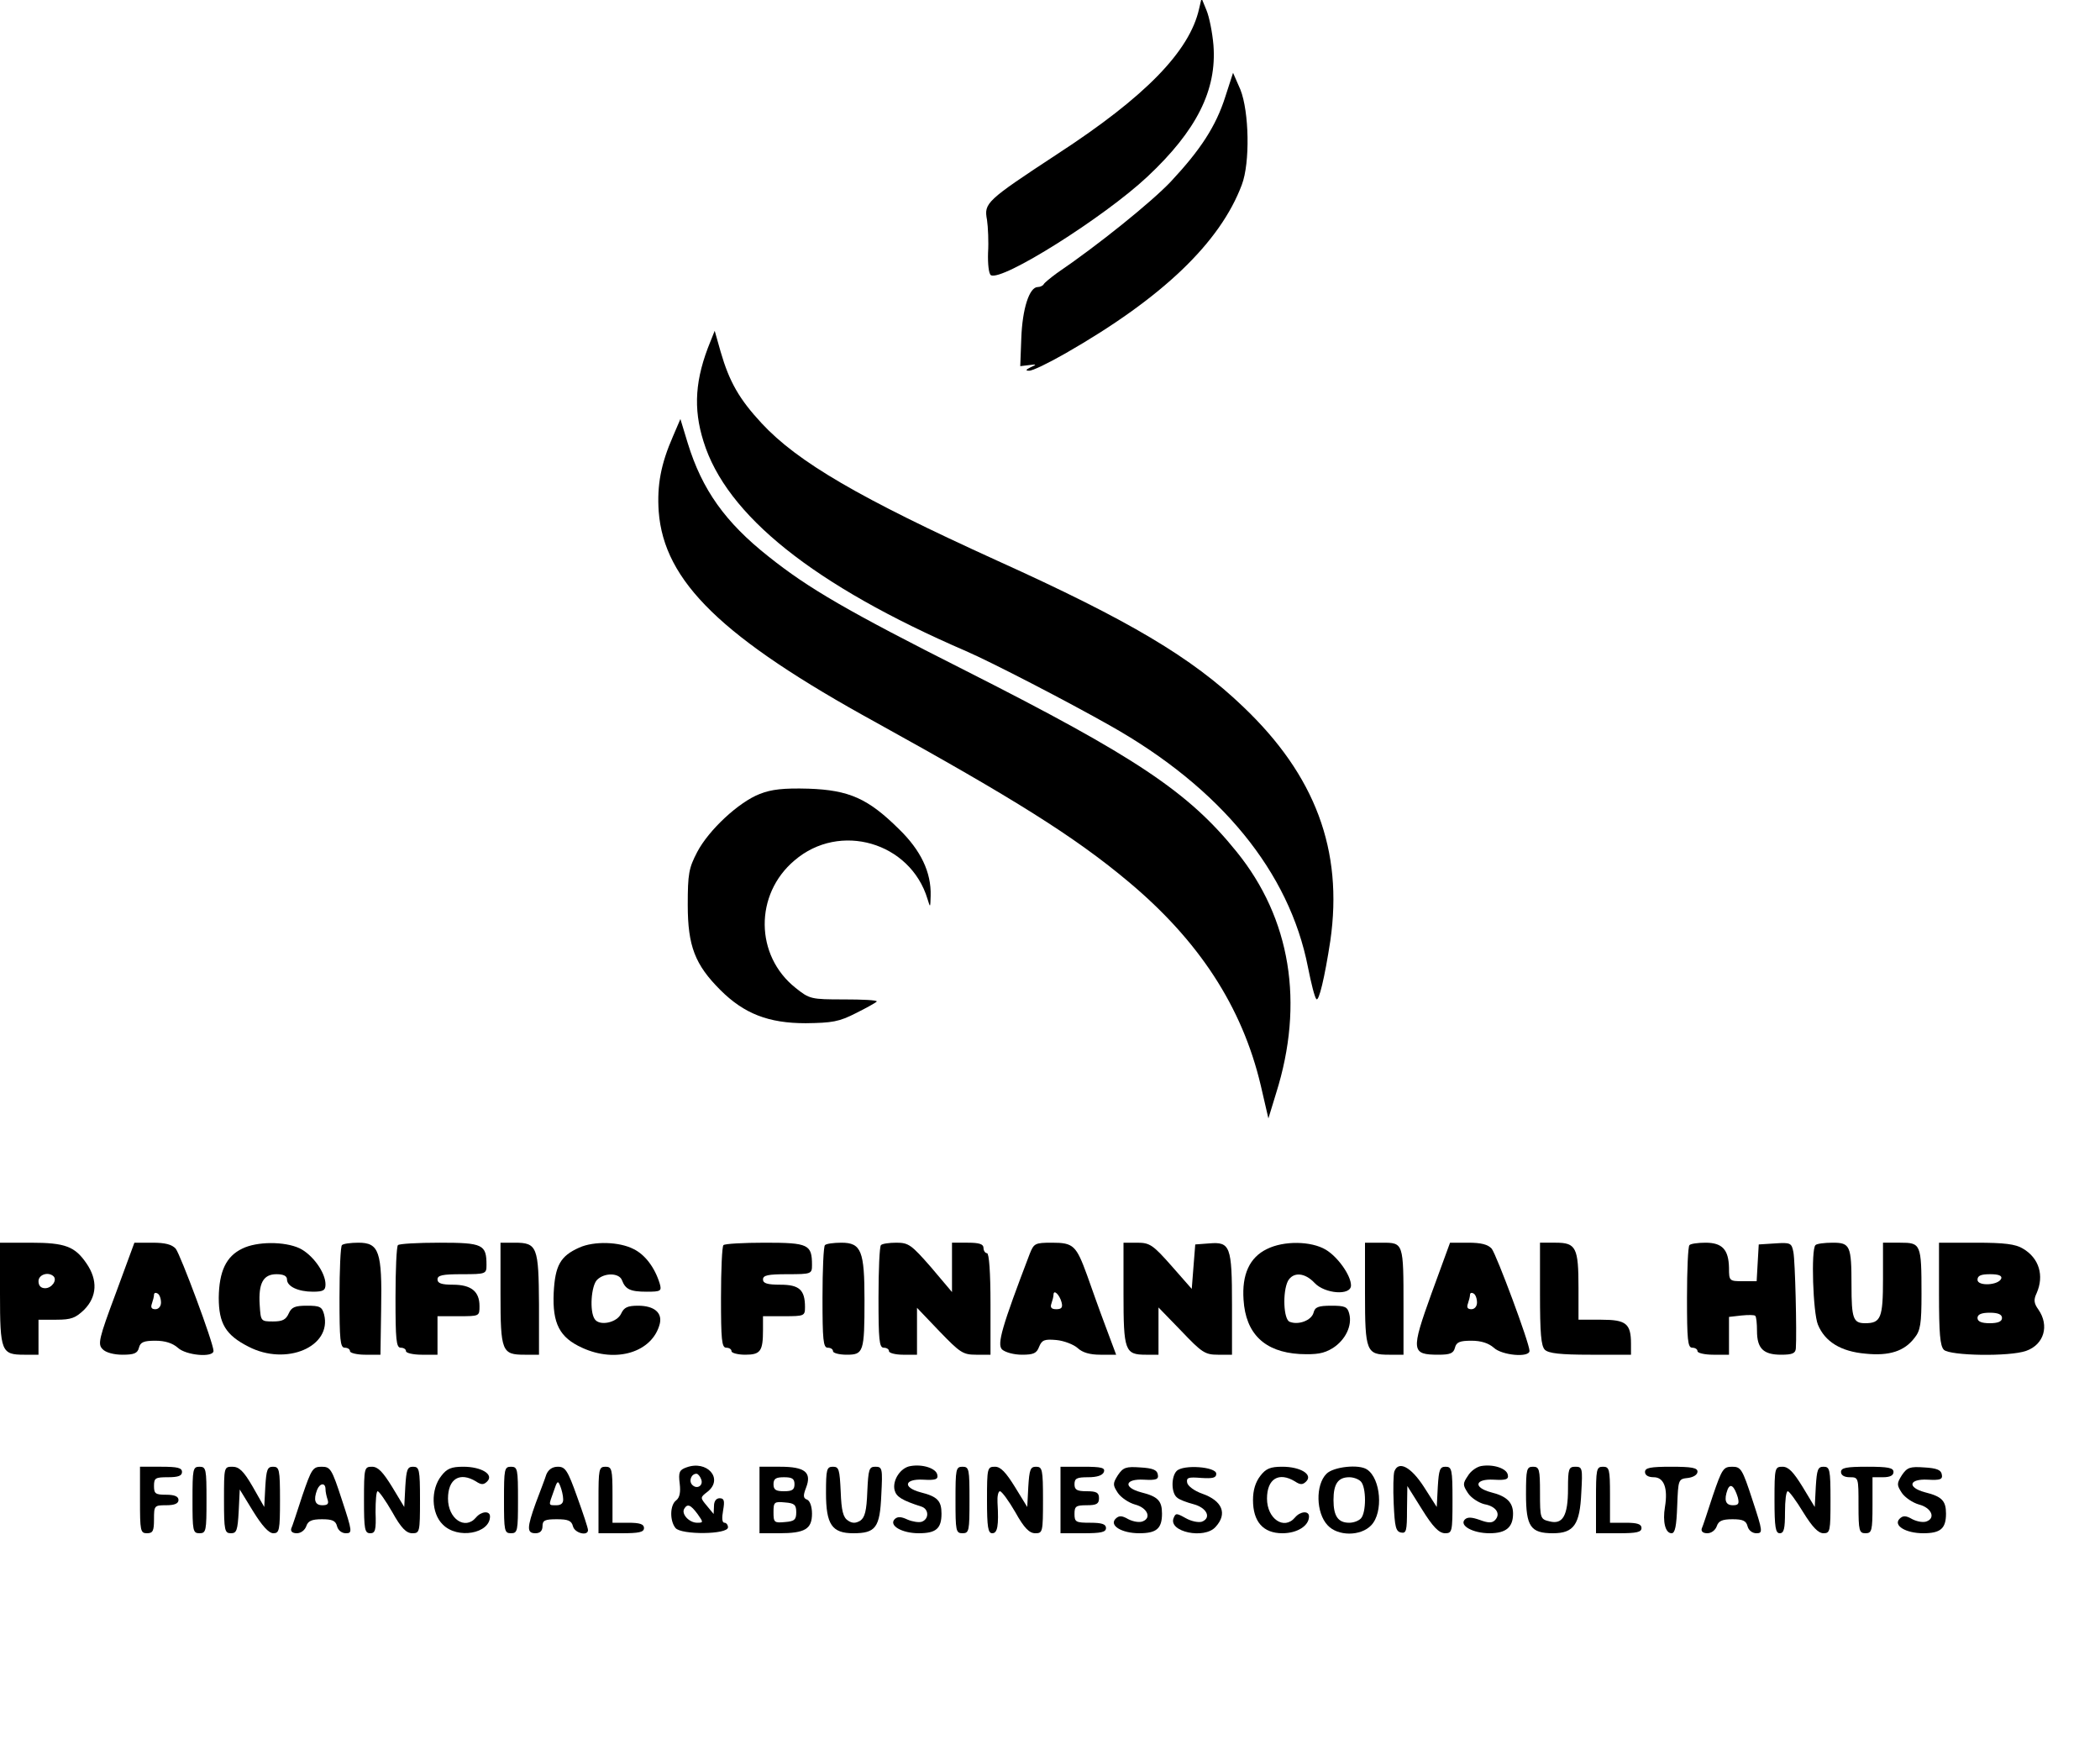 <?xml version="1.0" standalone="no"?>
<!DOCTYPE svg PUBLIC "-//W3C//DTD SVG 20010904//EN"
 "http://www.w3.org/TR/2001/REC-SVG-20010904/DTD/svg10.dtd">
<svg version="1.0" xmlns="http://www.w3.org/2000/svg"
 width="600pt" height="500pt" viewBox="0 0 600 500"
 preserveAspectRatio="xMidYMid meet">

<g transform="translate(0,500) scale(0.1,-0.1)"
fill="#000000" stroke="none">
<path d="M3426 4975 c-27 -121 -153 -251 -405 -415 -204 -134 -210 -140 -201
-188 3 -20 5 -63 3 -94 -1 -32 2 -60 8 -64 31 -19 323 165 447 281 141 132
199 248 189 376 -3 36 -12 81 -20 100 l-14 34 -7 -30z"/>
<path d="M3501 4724 c-27 -85 -71 -152 -156 -243 -56 -59 -210 -183 -325 -261
-19 -14 -36 -28 -38 -32 -2 -4 -10 -8 -17 -8 -24 0 -44 -62 -47 -146 l-3 -80
25 3 c22 3 23 2 5 -6 -14 -7 -16 -10 -5 -10 9 -1 56 22 105 50 276 158 441
316 503 481 24 63 21 209 -4 272 l-21 48 -22 -68z"/>
<path d="M2030 4025 c-44 -107 -50 -191 -20 -286 65 -211 315 -411 750 -599
72 -31 292 -145 412 -213 316 -178 512 -418 565 -690 9 -45 19 -86 24 -91 7
-9 24 62 40 167 37 258 -43 472 -249 668 -147 141 -326 247 -702 417 -394 179
-571 282 -674 393 -64 69 -92 118 -117 204 l-17 60 -12 -30z"/>
<path d="M1923 3754 c-35 -80 -46 -140 -41 -215 15 -200 180 -361 623 -604
389 -215 564 -324 717 -452 203 -169 327 -359 380 -583 l22 -95 22 72 c81 257
42 499 -113 690 -137 170 -288 271 -772 516 -339 171 -451 236 -565 327 -124
98 -190 191 -231 324 l-21 69 -21 -49z"/>
<path d="M2171 2732 c-60 -23 -146 -103 -179 -166 -24 -46 -27 -62 -27 -151 0
-118 21 -171 93 -243 68 -68 138 -95 244 -95 76 1 95 4 144 29 30 15 57 30 59
33 2 4 -41 6 -94 6 -94 0 -98 1 -138 33 -116 92 -118 267 -3 364 129 111 331
52 380 -110 8 -26 8 -26 9 9 2 67 -28 130 -91 191 -88 87 -142 111 -258 115
-72 2 -106 -2 -139 -15z"/>
<path d="M0 1304 c0 -165 4 -174 69 -174 l41 0 0 50 0 50 51 0 c43 0 55 5 80
29 36 37 39 84 6 132 -33 48 -60 59 -159 59 l-88 0 0 -146z m153 50 c11 -11
-5 -34 -24 -34 -12 0 -19 7 -19 20 0 19 28 28 43 14z"/>
<path d="M331 1306 c-49 -131 -52 -146 -38 -160 9 -10 33 -16 57 -16 33 0 43
4 47 20 4 16 14 20 47 20 28 0 49 -7 64 -20 23 -22 102 -29 102 -9 0 22 -94
274 -108 292 -11 12 -30 17 -66 17 l-52 0 -53 -144z m129 -27 c0 -11 -7 -19
-16 -19 -11 0 -14 5 -10 16 3 9 6 20 6 25 0 6 5 7 10 4 6 -3 10 -15 10 -26z"/>
<path d="M692 1433 c-46 -22 -66 -65 -67 -140 0 -74 20 -107 85 -140 108 -56
239 0 216 92 -6 22 -12 25 -49 25 -34 0 -44 -4 -52 -22 -8 -18 -18 -23 -45
-23 -35 0 -35 1 -38 47 -4 62 10 88 48 88 20 0 30 -5 30 -15 0 -20 32 -35 74
-35 30 0 36 4 36 21 0 34 -37 85 -74 103 -43 20 -122 20 -164 -1z"/>
<path d="M977 1443 c-4 -3 -7 -71 -7 -150 0 -120 2 -143 15 -143 8 0 15 -4 15
-10 0 -5 20 -10 43 -10 l44 0 2 130 c3 165 -6 190 -65 190 -22 0 -44 -3 -47
-7z"/>
<path d="M1137 1443 c-4 -3 -7 -71 -7 -150 0 -120 2 -143 15 -143 8 0 15 -4
15 -10 0 -5 20 -10 45 -10 l45 0 0 55 0 55 60 0 c60 0 60 0 60 29 0 42 -24 61
-76 61 -32 0 -44 4 -44 15 0 12 14 15 70 15 68 0 70 1 70 26 0 59 -10 64 -134
64 -62 0 -116 -3 -119 -7z"/>
<path d="M1430 1304 c0 -165 4 -174 69 -174 l41 0 0 143 c-1 165 -5 177 -69
177 l-41 0 0 -146z"/>
<path d="M1655 1436 c-54 -24 -69 -51 -73 -129 -4 -88 17 -128 81 -157 97 -45
201 -13 222 68 8 32 -16 52 -62 52 -30 0 -40 -5 -48 -22 -12 -27 -63 -37 -76
-16 -15 22 -10 95 7 112 21 21 63 20 71 -1 10 -26 23 -33 71 -33 40 0 43 2 37
23 -14 46 -42 83 -75 99 -41 21 -113 23 -155 4z"/>
<path d="M2067 1443 c-4 -3 -7 -71 -7 -150 0 -120 2 -143 15 -143 8 0 15 -4
15 -10 0 -5 18 -10 39 -10 44 0 51 10 51 71 l0 39 60 0 c58 0 60 1 60 26 0 49
-16 64 -70 64 -38 0 -50 4 -50 15 0 12 14 15 70 15 68 0 70 1 70 26 0 59 -10
64 -134 64 -62 0 -116 -3 -119 -7z"/>
<path d="M2357 1443 c-4 -3 -7 -71 -7 -150 0 -120 2 -143 15 -143 8 0 15 -4
15 -10 0 -5 17 -10 39 -10 48 0 51 7 51 156 0 140 -9 164 -66 164 -22 0 -44
-3 -47 -7z"/>
<path d="M2517 1443 c-4 -3 -7 -71 -7 -150 0 -120 2 -143 15 -143 8 0 15 -4
15 -10 0 -5 18 -10 40 -10 l40 0 0 67 0 67 64 -67 c59 -61 67 -67 105 -67 l41
0 0 145 c0 90 -4 145 -10 145 -5 0 -10 7 -10 15 0 11 -12 15 -45 15 l-45 0 0
-70 0 -71 -60 71 c-56 64 -64 70 -99 70 -21 0 -41 -3 -44 -7z"/>
<path d="M2942 1418 c-79 -207 -94 -258 -79 -273 9 -8 33 -15 57 -15 33 0 42
4 49 23 8 19 15 22 49 19 22 -2 50 -13 61 -23 14 -13 35 -19 65 -19 l45 0 -31
83 c-17 45 -40 110 -52 144 -31 85 -39 93 -100 93 -49 0 -52 -2 -64 -32z m91
-138 c4 -15 0 -20 -15 -20 -14 0 -18 5 -14 16 3 9 6 20 6 25 0 17 17 1 23 -21z"/>
<path d="M3210 1304 c0 -163 4 -174 64 -174 l36 0 0 68 0 67 65 -67 c59 -62
68 -68 105 -68 l40 0 0 143 c0 167 -5 180 -65 175 l-40 -3 -5 -63 -5 -64 -58
66 c-53 60 -62 66 -98 66 l-39 0 0 -146z"/>
<path d="M3620 1432 c-50 -24 -72 -73 -67 -145 6 -97 60 -149 160 -155 49 -2
69 1 95 17 36 23 56 64 47 98 -5 20 -12 23 -51 23 -38 0 -47 -4 -51 -20 -6
-22 -43 -36 -68 -26 -18 6 -21 86 -5 117 15 26 48 24 76 -6 29 -31 104 -37
104 -7 0 28 -37 81 -72 102 -42 25 -120 26 -168 2z"/>
<path d="M3900 1304 c0 -165 4 -174 69 -174 l41 0 0 138 c0 182 0 182 -61 182
l-49 0 0 -146z"/>
<path d="M4090 1305 c-59 -164 -58 -175 20 -175 33 0 43 4 47 20 4 16 14 20
47 20 28 0 49 -7 64 -20 23 -22 102 -29 102 -9 0 22 -94 274 -108 292 -11 12
-30 17 -67 17 l-52 0 -53 -145z m130 -26 c0 -11 -7 -19 -16 -19 -11 0 -14 5
-10 16 3 9 6 20 6 25 0 6 5 7 10 4 6 -3 10 -15 10 -26z"/>
<path d="M4400 1304 c0 -113 3 -149 14 -160 11 -10 43 -14 130 -14 l116 0 0
31 c0 58 -14 69 -85 69 l-65 0 0 91 c0 115 -7 129 -65 129 l-45 0 0 -146z"/>
<path d="M4827 1443 c-4 -3 -7 -71 -7 -150 0 -120 2 -143 15 -143 8 0 15 -4
15 -10 0 -5 20 -10 45 -10 l45 0 0 54 0 54 35 4 c20 2 38 2 40 -1 3 -2 5 -22
5 -43 0 -50 18 -68 69 -68 32 0 41 4 42 18 3 47 -2 250 -7 275 -5 26 -8 28
-52 25 l-47 -3 -3 -52 -3 -53 -40 0 c-38 0 -39 1 -39 38 -1 52 -19 72 -67 72
-22 0 -43 -3 -46 -7z"/>
<path d="M5187 1443 c-13 -12 -7 -193 7 -227 20 -49 66 -77 136 -83 68 -7 111
7 140 45 17 21 20 40 20 126 0 143 -2 146 -61 146 l-49 0 0 -103 c0 -112 -6
-127 -51 -127 -34 0 -39 13 -39 108 0 114 -4 122 -54 122 -24 0 -46 -3 -49 -7z"/>
<path d="M5540 1304 c0 -113 3 -149 14 -160 18 -17 187 -20 235 -3 51 18 67
72 35 118 -13 18 -14 28 -5 47 22 50 7 100 -39 127 -21 13 -53 17 -134 17
l-106 0 0 -146z m178 44 c-7 -20 -68 -23 -68 -4 0 12 10 16 36 16 24 0 34 -4
32 -12z m2 -113 c0 -10 -11 -15 -35 -15 -24 0 -35 5 -35 15 0 10 11 15 35 15
24 0 35 -5 35 -15z"/>
<path d="M1961 808 c-20 -7 -23 -14 -19 -46 3 -25 0 -40 -10 -48 -18 -13 -19
-58 -2 -79 16 -20 150 -19 150 2 0 7 -5 13 -10 13 -7 0 -8 13 -4 35 5 28 3 35
-10 35 -10 0 -16 -9 -16 -22 l-1 -23 -19 23 c-20 24 -20 24 2 41 46 37 -2 91
-61 69z m42 -33 c8 -18 -11 -31 -25 -17 -11 11 -3 32 12 32 4 0 10 -7 13 -15z
m-10 -100 c17 -24 17 -25 -1 -25 -23 0 -46 25 -37 40 9 15 18 12 38 -15z"/>
<path d="M2602 812 c-29 -4 -53 -41 -46 -69 5 -19 21 -29 77 -47 21 -7 22 -35
1 -43 -8 -3 -27 0 -41 6 -19 9 -29 9 -37 1 -17 -18 21 -40 69 -40 49 0 65 13
65 56 0 37 -12 49 -60 61 -52 14 -46 39 8 36 35 -2 43 1 40 14 -3 18 -41 31
-76 25z"/>
<path d="M4232 812 c-12 -2 -30 -14 -38 -28 -15 -22 -15 -26 0 -49 9 -14 31
-28 47 -32 34 -6 48 -28 30 -46 -8 -8 -19 -8 -43 1 -23 8 -35 9 -43 1 -16 -17
23 -39 71 -39 47 0 67 17 67 56 0 32 -18 50 -63 61 -52 14 -46 39 8 36 35 -2
43 1 40 14 -3 18 -41 31 -76 25z"/>
<path d="M400 715 c0 -88 1 -95 20 -95 17 0 20 7 20 40 0 39 1 40 35 40 24 0
35 5 35 15 0 10 -11 15 -35 15 -31 0 -35 3 -35 25 0 23 4 25 40 25 29 0 40 4
40 15 0 12 -13 15 -60 15 l-60 0 0 -95z"/>
<path d="M550 715 c0 -88 1 -95 20 -95 19 0 20 7 20 95 0 88 -1 95 -20 95 -19
0 -20 -7 -20 -95z"/>
<path d="M640 715 c0 -88 2 -95 20 -95 16 0 19 8 22 63 l3 62 38 -62 c26 -42
45 -63 58 -63 17 0 19 8 19 95 0 88 -2 95 -20 95 -16 0 -19 -8 -22 -57 l-3
-58 -33 58 c-26 45 -39 57 -58 57 -24 0 -24 -1 -24 -95z"/>
<path d="M864 728 c-15 -46 -29 -89 -32 -95 -2 -8 4 -13 16 -13 12 0 23 9 27
20 5 15 15 20 45 20 29 0 39 -4 43 -20 3 -12 14 -20 25 -20 19 0 19 4 -11 95
-29 89 -33 95 -58 95 -25 0 -29 -6 -55 -82z m66 18 c0 -8 3 -21 6 -30 4 -12 0
-16 -15 -16 -21 0 -26 15 -15 44 8 20 24 21 24 2z"/>
<path d="M1040 715 c0 -84 2 -95 18 -95 14 0 17 9 15 60 0 33 2 60 6 60 4 0
23 -27 42 -60 25 -45 40 -60 57 -60 21 0 22 3 22 95 0 88 -2 95 -20 95 -16 0
-19 -8 -22 -57 l-3 -58 -35 58 c-26 42 -40 57 -57 57 -22 0 -23 -3 -23 -95z"/>
<path d="M1261 784 c-31 -39 -29 -107 4 -139 42 -43 135 -26 135 23 0 17 -25
15 -40 -3 -31 -37 -80 -4 -80 54 0 57 34 77 80 49 15 -10 22 -10 32 0 20 20
-17 42 -68 42 -34 0 -47 -5 -63 -26z"/>
<path d="M1440 715 c0 -88 1 -95 20 -95 19 0 20 7 20 95 0 88 -1 95 -20 95
-19 0 -20 -7 -20 -95z"/>
<path d="M1561 788 c-4 -13 -18 -49 -30 -81 -26 -72 -26 -87 -1 -87 13 0 20 7
20 20 0 17 7 20 41 20 32 0 42 -4 46 -20 5 -20 43 -29 43 -11 0 6 -14 48 -31
95 -27 76 -34 86 -55 86 -16 0 -27 -8 -33 -22z m48 -70 c1 -12 -6 -18 -19 -18
-24 0 -23 -2 -8 40 10 30 12 32 19 14 4 -10 8 -27 8 -36z"/>
<path d="M1710 715 l0 -95 65 0 c51 0 65 3 65 15 0 11 -12 15 -45 15 l-45 0 0
80 c0 73 -2 80 -20 80 -19 0 -20 -7 -20 -95z"/>
<path d="M2170 715 l0 -95 56 0 c74 0 94 12 94 56 0 20 -6 37 -14 40 -11 4
-12 11 -3 34 17 44 -3 60 -74 60 l-59 0 0 -95z m100 45 c0 -16 -7 -20 -30 -20
-23 0 -30 4 -30 20 0 16 7 20 30 20 23 0 30 -4 30 -20z m5 -80 c0 -21 -5 -26
-32 -28 -31 -3 -33 -1 -33 28 0 29 2 31 33 28 27 -2 32 -7 32 -28z"/>
<path d="M2360 735 c0 -90 17 -115 78 -115 64 0 76 16 80 109 4 76 3 81 -17
81 -18 0 -20 -7 -23 -71 -2 -55 -7 -74 -20 -83 -13 -8 -23 -8 -35 0 -14 9 -19
28 -21 83 -3 63 -5 71 -22 71 -18 0 -20 -7 -20 -75z"/>
<path d="M2730 715 c0 -88 1 -95 20 -95 19 0 20 7 20 95 0 88 -1 95 -20 95
-19 0 -20 -7 -20 -95z"/>
<path d="M2820 715 c0 -78 3 -95 15 -95 15 0 19 21 15 88 -1 17 2 32 7 32 5 0
25 -27 44 -60 25 -45 40 -60 57 -60 21 0 22 3 22 95 0 88 -2 95 -20 95 -16 0
-19 -8 -22 -57 l-3 -58 -35 57 c-26 42 -41 58 -57 58 -22 0 -23 -3 -23 -95z"/>
<path d="M3030 715 l0 -95 65 0 c51 0 65 3 65 15 0 11 -12 15 -45 15 -41 0
-45 2 -45 25 0 22 4 25 35 25 28 0 35 4 35 20 0 16 -7 20 -35 20 -28 0 -35 4
-35 20 0 17 7 20 39 20 25 0 41 5 45 15 4 12 -6 15 -59 15 l-65 0 0 -95z"/>
<path d="M3194 786 c-15 -24 -15 -28 0 -51 9 -13 31 -28 49 -33 35 -9 48 -38
22 -48 -9 -4 -27 -1 -41 6 -19 11 -27 11 -37 1 -18 -19 18 -41 68 -41 49 0 65
13 65 56 0 37 -12 49 -60 61 -52 14 -46 39 8 36 36 -2 43 1 40 15 -2 13 -15
18 -50 20 -41 3 -49 0 -64 -22z"/>
<path d="M3362 798 c-16 -16 -16 -63 1 -76 6 -6 28 -14 47 -19 38 -10 52 -39
24 -50 -10 -3 -30 1 -46 10 -27 15 -29 15 -35 0 -15 -39 88 -61 120 -25 35 38
19 75 -38 95 -23 8 -41 22 -43 31 -3 15 3 17 40 14 33 -2 43 0 43 12 0 20 -94
27 -113 8z"/>
<path d="M3601 784 c-14 -18 -21 -41 -21 -69 0 -62 29 -95 84 -95 42 0 76 21
76 48 0 17 -25 15 -40 -3 -31 -37 -80 -4 -80 54 0 57 34 77 80 49 15 -10 22
-10 32 0 20 20 -17 42 -68 42 -34 0 -47 -5 -63 -26z"/>
<path d="M3790 790 c-32 -32 -30 -112 3 -147 29 -32 95 -32 125 0 35 37 27
133 -12 159 -23 16 -96 8 -116 -12z m98 -22 c16 -16 16 -90 0 -106 -7 -7 -21
-12 -33 -12 -32 0 -45 19 -45 65 0 46 13 65 45 65 12 0 26 -5 33 -12z"/>
<path d="M3984 797 c-3 -8 -4 -49 -2 -93 3 -66 6 -79 21 -82 15 -3 17 5 17 65
l1 68 42 -67 c31 -50 48 -67 65 -68 21 0 22 3 22 95 0 88 -2 95 -20 95 -16 0
-19 -8 -22 -57 l-3 -58 -37 58 c-37 57 -72 75 -84 44z"/>
<path d="M4360 732 c0 -93 13 -112 77 -112 60 0 77 25 81 116 4 70 3 74 -17
74 -19 0 -21 -6 -21 -63 0 -77 -15 -103 -53 -93 -26 6 -27 9 -27 81 0 68 -2
75 -20 75 -18 0 -20 -7 -20 -78z"/>
<path d="M4560 715 l0 -95 65 0 c51 0 65 3 65 15 0 11 -12 15 -45 15 l-45 0 0
80 c0 73 -2 80 -20 80 -19 0 -20 -7 -20 -95z"/>
<path d="M4700 795 c0 -9 9 -15 25 -15 29 0 41 -31 32 -85 -7 -42 1 -75 19
-75 10 0 14 21 16 78 3 76 3 77 31 80 15 2 27 9 27 18 0 11 -17 14 -75 14 -60
0 -75 -3 -75 -15z"/>
<path d="M4894 728 c-15 -46 -29 -89 -32 -95 -2 -8 4 -13 16 -13 12 0 23 9 27
20 5 15 15 20 45 20 29 0 39 -4 43 -20 3 -12 14 -20 25 -20 19 0 19 4 -11 95
-29 89 -33 95 -58 95 -25 0 -29 -6 -55 -82z m71 -5 c5 -19 2 -23 -14 -23 -21
0 -26 15 -15 45 8 19 19 10 29 -22z"/>
<path d="M5070 715 c0 -78 3 -95 15 -95 12 0 15 13 15 60 0 33 3 60 8 60 4 0
24 -27 44 -60 26 -42 43 -60 58 -60 19 0 20 6 20 95 0 88 -2 95 -20 95 -16 0
-19 -8 -22 -57 l-3 -58 -35 58 c-26 42 -40 57 -57 57 -22 0 -23 -3 -23 -95z"/>
<path d="M5260 795 c0 -9 9 -15 25 -15 25 0 25 -1 25 -80 0 -73 2 -80 20 -80
18 0 20 7 20 80 l0 80 30 0 c20 0 30 5 30 15 0 12 -15 15 -75 15 -60 0 -75 -3
-75 -15z"/>
<path d="M5434 786 c-15 -24 -15 -28 0 -51 9 -13 31 -28 49 -33 35 -9 48 -38
22 -48 -9 -4 -27 -1 -41 6 -19 11 -27 11 -37 1 -18 -19 18 -41 68 -41 49 0 65
13 65 56 0 37 -12 49 -60 61 -52 14 -46 39 8 36 36 -2 43 1 40 15 -2 13 -15
18 -50 20 -41 3 -49 0 -64 -22z"/>
</g>
</svg>

